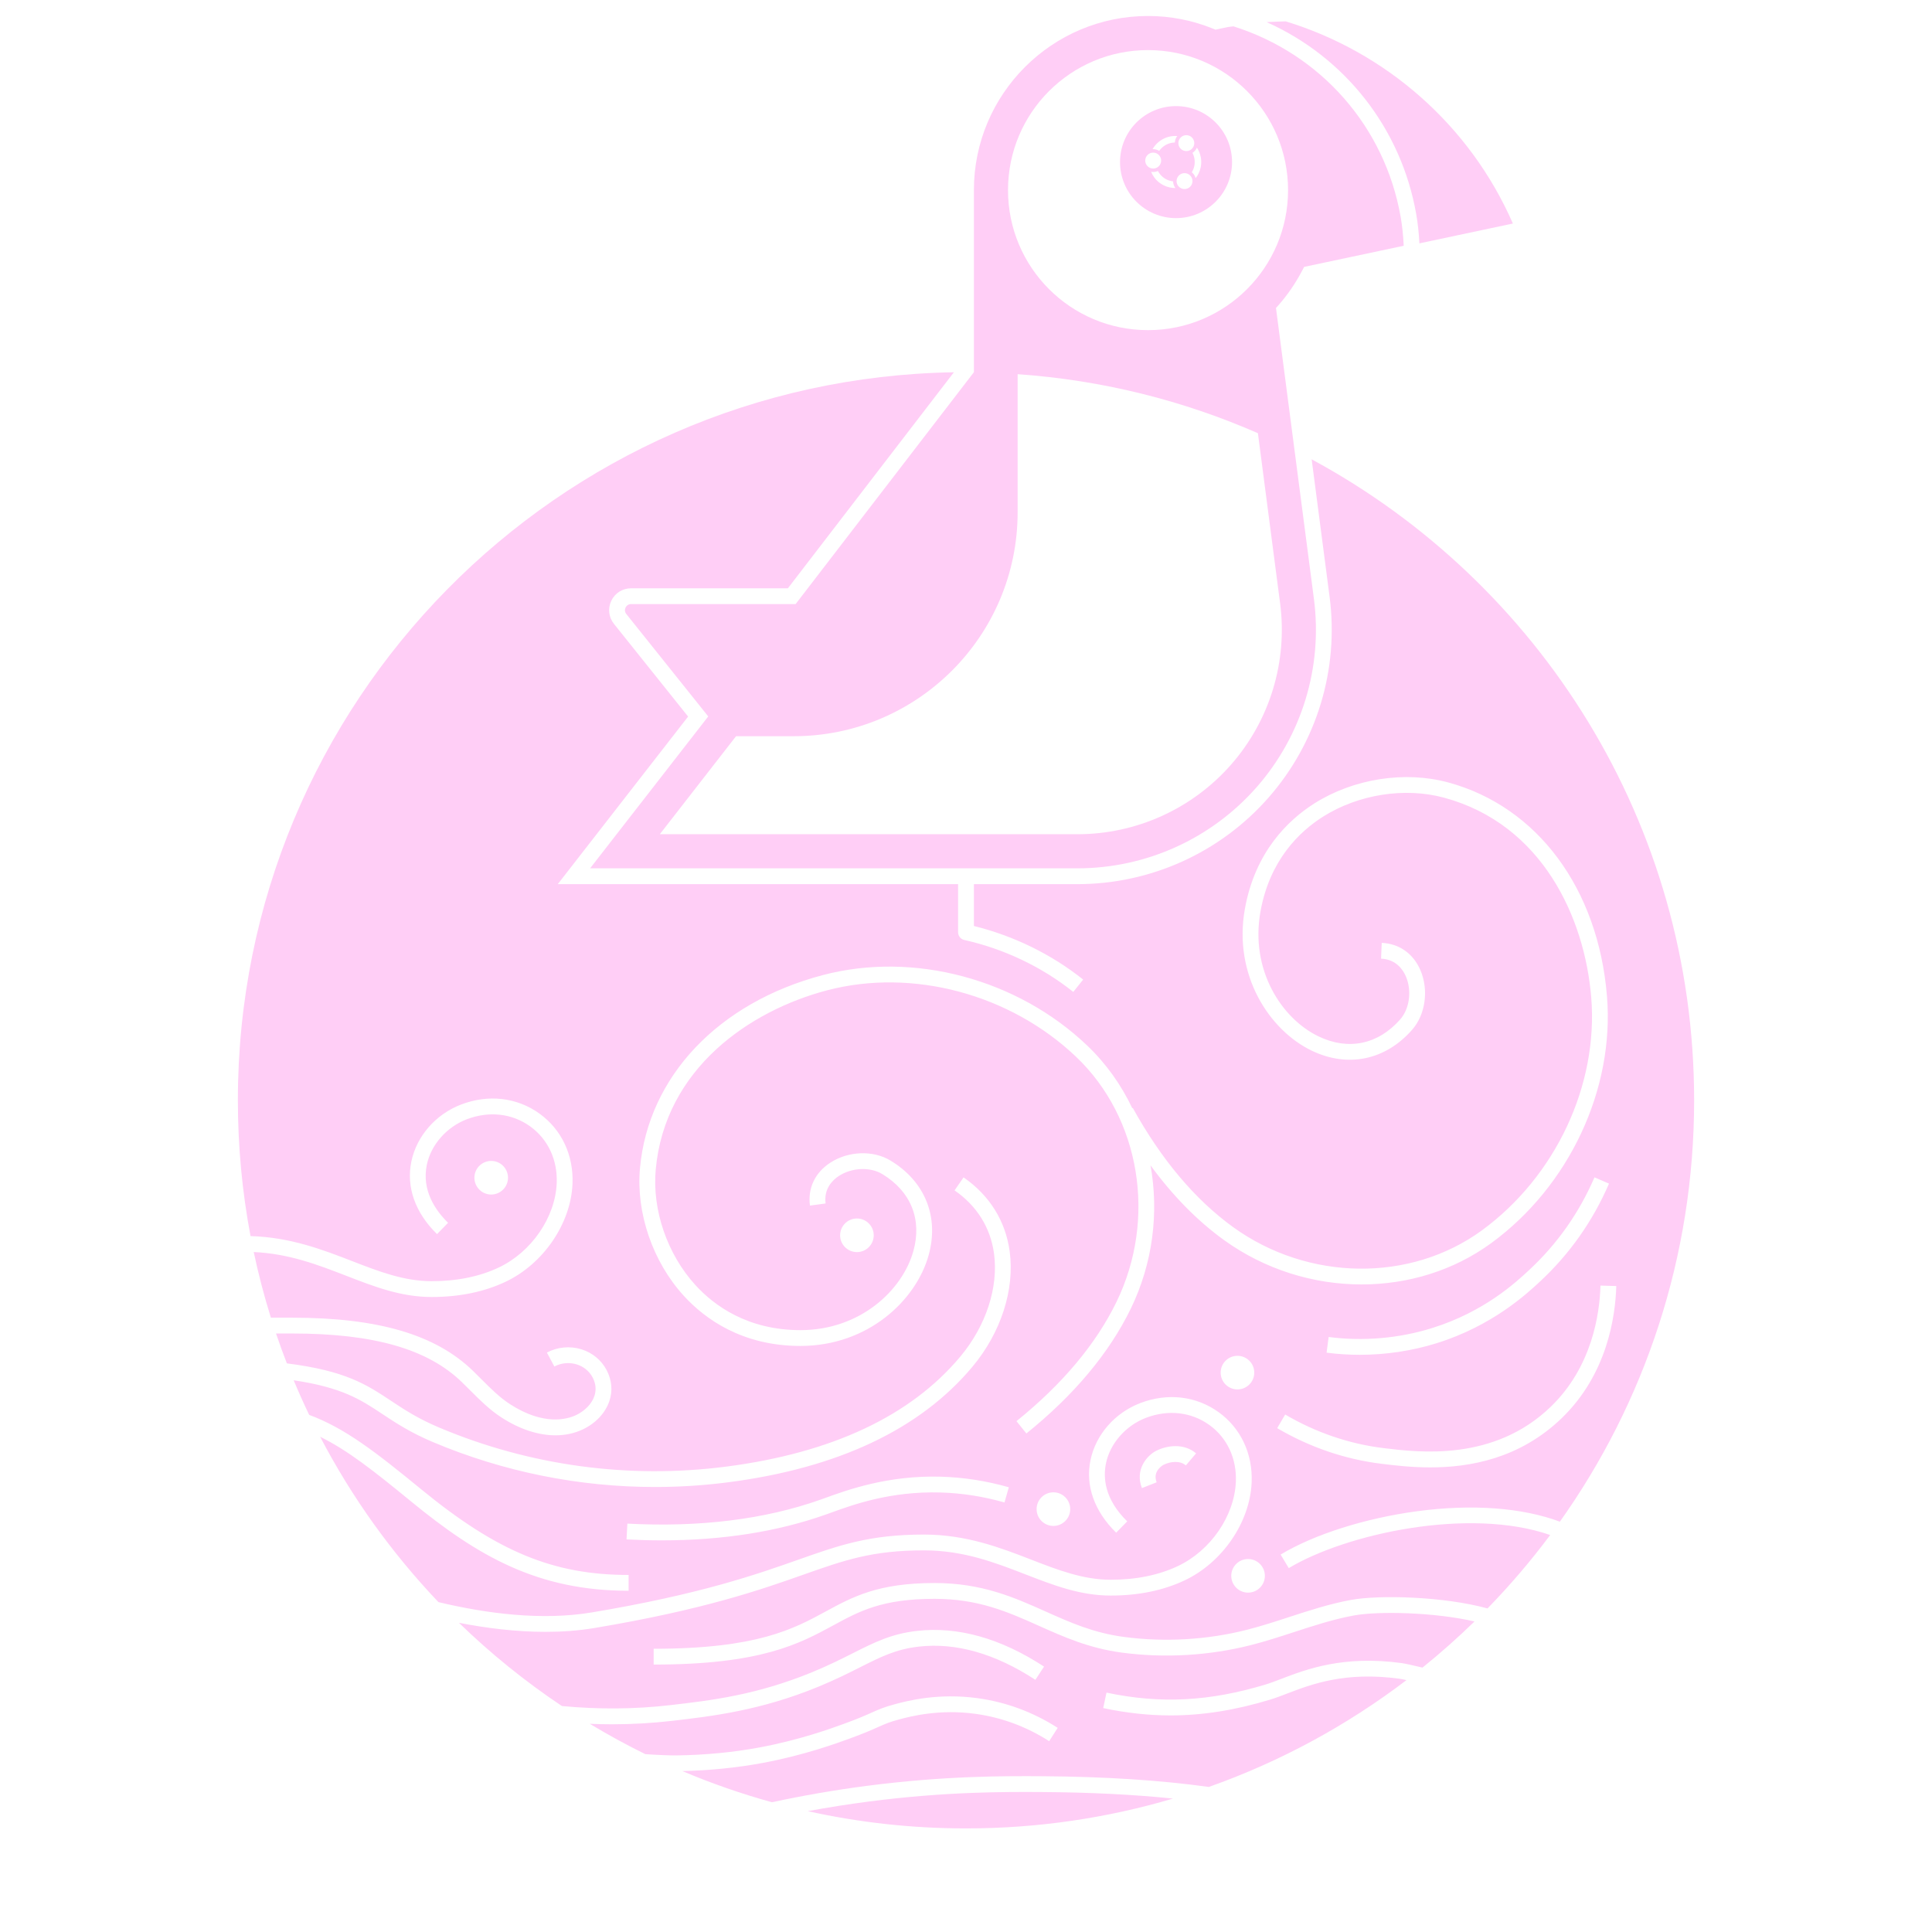 <?xml version="1.0" encoding="UTF-8"?><svg id="a" xmlns="http://www.w3.org/2000/svg" viewBox="0 0 560 560"><path d="M452.133,441.072c24.508-34.475,38.919-76.629,38.919-122.149,0-80.299-44.85-150.115-110.862-185.788l5.202,39.88c2.743,21.034-3.71,42.239-17.705,58.179-13.995,15.939-34.188,25.081-55.4,25.081h-29.997v12.13c11.582,2.865,22.495,8.212,31.665,15.528l-2.858,3.582c-9.1-7.261-20.026-12.469-31.598-15.06-1.046-.234-1.79-1.163-1.79-2.236v-13.944h-116.037l37.78-48.575-21.492-26.865c-1.538-1.924-1.831-4.497-.764-6.717,1.067-2.22,3.26-3.599,5.723-3.599h45.453l48.116-62.616c-114.941,1.876-207.54,95.633-207.54,211.02,0,13.454,1.262,26.613,3.668,39.367,11.559.324,21.026,3.982,29.419,7.235,7.742,3,15.055,5.834,23.058,5.834,7.357,0,13.912-1.336,19.483-3.972,9.47-4.481,16.373-14.523,16.787-24.419.283-6.75-2.517-12.755-7.682-16.475-5.237-3.771-11.932-4.527-18.367-2.071-5.845,2.232-10.397,7.408-11.596,13.186-1.541,7.424,2.499,13.248,6.159,16.827l-3.203,3.276c-6.33-6.189-8.973-13.659-7.442-21.034,1.532-7.381,7.069-13.717,14.448-16.535,7.903-3.016,16.168-2.055,22.678,2.633,6.439,4.637,9.932,12.067,9.583,20.385-.482,11.524-8.462,23.191-19.405,28.369-6.188,2.928-13.403,4.412-21.443,4.412-8.86,0-16.561-2.984-24.713-6.144-8.154-3.16-16.568-6.413-26.838-6.89,1.368,6.454,3.029,12.8,4.973,19.022,2.373.006,4.505.01,6.143.01,24.916,0,41.566,4.886,52.398,15.377.819.791,1.628,1.601,2.436,2.412,2.729,2.735,5.307,5.318,8.364,7.296,9.807,6.344,16.608,4.33,19.077,3.17,2.593-1.218,4.593-3.286,5.349-5.533.603-1.789.432-3.606-.508-5.402-.953-1.816-2.597-3.161-4.625-3.785-2.144-.659-4.501-.436-6.466.615l-2.159-4.042c3.035-1.621,6.669-1.968,9.972-.953,3.204.985,5.81,3.129,7.337,6.037,1.521,2.907,1.794,6.015.791,8.991-1.165,3.458-3.987,6.453-7.743,8.217-2.413,1.134-5.074,1.694-7.877,1.694-4.957.001-10.359-1.749-15.637-5.163-3.467-2.242-6.34-5.122-9.118-7.906-.789-.791-1.578-1.582-2.379-2.356-9.924-9.612-25.561-14.088-49.212-14.088-1.286,0-2.88-.002-4.653-.006.986,2.919,2.037,5.808,3.146,8.668,17.064,2.148,23.089,6.142,30.206,10.861,3.792,2.514,7.712,5.114,13.945,7.745,26.192,11.053,54.94,14.97,83.137,11.325,30.692-3.966,53.546-14.701,67.927-31.911,7.435-8.892,11.083-20.047,9.758-29.84-1.017-7.514-4.971-13.85-11.437-18.325l2.607-3.768c7.552,5.227,12.175,12.653,13.37,21.477,1.495,11.047-2.536,23.53-10.783,33.393-15.143,18.122-38.982,29.398-70.855,33.516-7.038.91-14.109,1.361-21.167,1.361-22.029,0-43.937-4.399-64.338-13.008-6.626-2.797-10.913-5.64-14.695-8.148-6.245-4.141-11.593-7.686-25.703-9.78,1.413,3.389,2.91,6.734,4.492,10.031,10.38,3.858,19.181,10.679,32.461,21.563,22.077,18.106,38.373,24.837,60.125,24.837v4.582c-26.213,0-43.551-9.901-63.03-25.876-10.854-8.896-18.475-14.9-26.374-18.757,9.175,17.573,20.748,33.693,34.291,47.925,14.049,3.359,30.016,5.401,44.452,2.987,31.43-5.256,47.804-11.034,59.761-15.253,12.037-4.248,20.734-7.317,36.523-7.317,12.315,0,22.276,3.86,31.066,7.266,7.742,3,15.055,5.834,23.058,5.834,7.357,0,13.912-1.336,19.483-3.972,9.47-4.481,16.373-14.522,16.787-24.419.282-6.75-2.517-12.755-7.683-16.475-5.236-3.771-11.931-4.525-18.366-2.071-5.845,2.232-10.397,7.408-11.596,13.186-.851,4.098-.473,10.344,6.159,16.827l-3.203,3.276c-6.33-6.188-8.973-13.659-7.442-21.034,1.532-7.382,7.069-13.717,14.448-16.536,7.903-3.014,16.169-2.054,22.678,2.634,6.439,4.637,9.932,12.067,9.583,20.385-.482,11.524-8.461,23.191-19.404,28.369-6.189,2.928-13.403,4.412-21.443,4.412-8.86,0-16.561-2.984-24.713-6.143-8.826-3.42-17.951-6.957-29.41-6.957-15.004,0-22.958,2.807-34.998,7.056-12.115,4.275-28.707,10.13-60.529,15.452-4.634.775-9.403,1.11-14.183,1.11-8.559 0-17.15-1.078-25.089-2.624,9.179,8.909,19.166,16.991,29.839,24.126,10.62,1.007,21.104.932,31.388-.256,11.68-1.349,24.916-2.878,41.156-9.556,4.785-1.966,8.535-3.856,11.844-5.523,6.205-3.126,11.107-5.595,18.533-6.44,11.862-1.349,24.256,2.13,36.832,10.345l-2.506,3.836c-11.659-7.615-23.033-10.855-33.808-9.628-6.614.753-10.966,2.945-16.99,5.979-3.382,1.704-7.216,3.635-12.163,5.669-16.826,6.918-30.99,8.555-42.371,9.87-5.733.662-11.526.993-17.365.993-2.145,0-4.298-.048-6.455-.137,5.22,3.156,10.589,6.092,16.091,8.796,3.684.248,6.935.391,9.266.359,8.099-.103,16.379-.905,23.944-2.322,11.601-2.175,20.617-5.465,24.468-6.87,4.102-1.496,6.244-2.454,7.965-3.223,2.055-.918,3.539-1.582,6.773-2.445,3.417-.909,12.489-3.324,24.046-1.703,8.2,1.146,15.96,4.033,23.063,8.58l-2.47,3.859c-6.543-4.189-13.685-6.848-21.227-7.902-10.638-1.492-19.061.75-22.232,1.593-2.878.768-4.084,1.307-6.082,2.2-1.787.799-4.011,1.793-8.265,3.345-3.956,1.444-13.222,4.825-25.195,7.069-7.382,1.382-15.413,2.19-23.32,2.367,8.389,3.552,17.057,6.573,25.959,9.03,9.066-1.948,18.229-3.541,27.412-4.736,22.834-2.975,40.48-2.865,51.023-2.802,18.082.119,33.962,1.14,48.206,3.103,20.785-7.35,40.074-17.864,57.29-30.963-.874-.192-1.602-.338-2.032-.396-15.739-2.157-25.474,1.576-32.582,4.301-1.713.657-3.331,1.277-4.827,1.73-10.158,3.078-19.554,4.598-28.942,4.598-6.43,0-12.854-.713-19.522-2.125l.95-4.482c15.607,3.308,29.851,2.575,46.186-2.375,1.338-.406,2.811-.97,4.516-1.623,7.145-2.738,17.941-6.877,34.842-4.562,1.113.152,3.413.675,6.049,1.309,5.239-4.22,10.271-8.686,15.081-13.379-11.652-2.673-27.785-3.049-34.984-1.731-5.856,1.074-11.687,2.974-17.325,4.813-4.084,1.331-8.307,2.708-12.575,3.789-12.052,3.053-24.947,3.803-37.296,2.166-9.544-1.265-16.912-4.562-24.036-7.751-9.013-4.034-17.526-7.844-30.294-7.844-15.195,0-21.752,3.563-29.344,7.689-9.808,5.33-20.925,11.371-52.075,11.371v-4.582c29.985,0,40.559-5.746,49.887-10.815,7.803-4.24,15.172-8.245,31.532-8.245,13.746,0,23.11,4.191,32.166,8.244,7.139,3.196,13.883,6.214,22.766,7.392,11.774,1.56,24.074.847,35.568-2.066,4.119-1.043,8.268-2.396,12.281-3.704,5.782-1.885,11.76-3.834,17.919-4.963,8.349-1.526,27.06-.991,39.576,2.468,6.511-6.681,12.583-13.792,18.169-21.286-23.607-8.191-59.296-.32-75.775,9.597l-2.362-3.926c9.705-5.84,24.482-10.534,39.53-12.556,15.936-2.142,30.5-1.059,41.419,3.026ZM142.379,336.499c2.686,0,4.87,2.185,4.87,4.871s-2.185,4.871-4.87,4.871-4.871-2.185-4.871-4.871,2.185-4.871,4.871-4.871ZM291.155,435.501c-6.115-1.75-12.373-2.724-18.601-2.896-14.388-.406-25.186,3.502-31.633,5.835-.528.191-1.025.371-1.489.536-14.051,4.989-30.025,7.504-47.604,7.504-3.35,0-6.76-.092-10.224-.275l.242-4.575c21.038,1.109,39.896-1.234,56.053-6.972.456-.162.944-.338,1.463-.526,6.31-2.284,18.066-6.544,33.319-6.106,6.609.182,13.249,1.215,19.734,3.07l-1.261,4.405ZM335.224,420.476c3.07-1.519,7.919-2.227,11.471.787l-2.965,3.493c-1.737-1.474-4.503-1.148-6.477-.172-.037.018-3.308,1.741-1.994,5.067l-4.262,1.682c-2.114-5.353,1.471-9.5,4.227-10.858ZM305.336,442.298c-2.69,0-4.87-2.18-4.87-4.87s2.181-4.87,4.87-4.87,4.87,2.181,4.87,4.87-2.181,4.87-4.87,4.87ZM333.483,337.769c2.462,13.718.69,28.37-5.732,41.582-6.256,12.853-16.432,25.015-30.245,36.147l-2.875-3.567c13.285-10.707,23.042-22.343,29-34.584,11.706-24.083,6.901-53.278-11.686-70.996-19.132-18.232-47.483-25.805-72.229-19.296-22.258,5.851-46.99,22.578-49.653,51.977-1.061,11.706,3.353,24.532,11.521,33.473,5.435,5.95,15.127,13.043,30.437,13.043,17.297,0,29.556-11.532,32.726-22.924,2.555-9.182-.733-17.316-9.021-22.316-3.541-2.138-8.846-1.894-12.613.579-1.673,1.098-4.391,3.59-3.803,7.949l-4.541.612c-.674-5,1.451-9.517,5.83-12.391,5.249-3.445,12.443-3.72,17.495-.672,10.032,6.053,14.169,16.321,11.068,27.468-3.634,13.058-17.558,26.277-37.14,26.277-16.98,0-27.764-7.904-33.82-14.535-9.008-9.862-13.875-24.03-12.701-36.977,2.406-26.57,22.734-48.026,53.051-55.995,26.248-6.907,56.297,1.105,76.555,20.41,5.509,5.252,9.889,11.44,13.092,18.185l.143-.079c8.239,14.915,18.017,26.534,29.063,34.532,21.73,15.716,51.395,16.108,72.137.953,21.343-15.6,33.78-42.114,31.685-67.547-1.881-22.883-14.065-50.097-42.62-57.855-11.414-3.102-24.886-.989-35.158,5.516-6.786,4.297-15.436,12.565-18.106,27.545-3.017,16.936,6.184,30.987,16.831,36.114,8.644,4.163,17.279,2.369,23.689-4.922,2.717-3.087,3.411-8.319,1.651-12.44-.789-1.848-2.774-4.976-7.202-5.162l.192-4.578c5.068.213,9.159,3.107,11.223,7.941,2.457,5.753,1.459,12.853-2.425,17.266-7.753,8.817-18.639,11.069-29.117,6.024-12.205-5.877-22.771-21.863-19.354-41.046,2.963-16.623,12.601-25.822,20.165-30.612,11.324-7.171,26.196-9.496,38.811-6.066,25.801,7.01,43.422,30.729,45.984,61.901,2.224,26.988-10.944,55.102-33.548,71.622-10.939,7.993-24.174,11.976-37.57,11.976-13.944,0-28.063-4.315-39.956-12.917-7.716-5.586-14.819-12.83-21.235-21.614ZM243.513,358.057c0-2.69,2.181-4.87,4.87-4.87s4.87,2.181,4.87,4.87-2.181,4.87-4.87,4.87-4.87-2.181-4.87-4.87ZM466.376,343.075c-4.672,10.825-11.374,20.35-19.921,28.31-3.785,3.53-13.841,12.908-30.041,17.951-7.164,2.229-14.727,3.361-22.279,3.361-3.218,0-6.433-.205-9.614-.619l.591-4.544c9.998,1.302,20.352.411,29.941-2.573,15.202-4.732,24.366-13.279,28.278-16.928,8.082-7.527,14.42-16.534,18.838-26.773l4.207,1.815ZM358.684,402.73c-2.69,0-4.87-2.181-4.87-4.87s2.181-4.87,4.87-4.87,4.87,2.18,4.87,4.87-2.181,4.87-4.87,4.87ZM361.758,461.632c-2.69,0-4.87-2.181-4.87-4.87s2.181-4.87,4.87-4.87,4.87,2.18,4.87,4.87-2.181,4.87-4.87,4.87ZM370.198,413.962l2.316-3.953c8.951,5.243,18.56,8.52,28.56,9.74,10.37,1.264,31.949,3.894,48.406-11.979,12.024-11.6,14.199-26.99,14.426-35.132l4.58.128c-.245,8.84-2.628,25.571-15.824,38.302-12.15,11.719-26.581,14.264-38.087,14.264-5.565,0-10.444-.595-14.054-1.035-10.625-1.297-20.826-4.774-30.32-10.335Z" fill="#ffcef6"/><path d="M251.743,522.197c-5.886.766-11.766,1.693-17.616,2.775,14.769,3.273,30.119,5.003,45.873,5.003,20.843,0,40.98-3.023,59.997-8.652-11.473-1.176-24.003-1.8-37.853-1.891-10.428-.063-27.877-.172-50.402,2.764Z" fill="#ffcef6"/><path d="M410.49,62.008c.466,2.64.766,5.402.932,8.532l27.096-5.748c-12.45-28.496-36.795-49.708-65.841-58.6-1.864.046-3.707.124-5.537.22,22.686,10.149,38.967,30.741,43.35,55.596Z" fill="#ffcef6"/><path d="M340.88,63.224c8.966,0,16.235-7.269,16.235-16.235s-7.269-16.235-16.235-16.235-16.235,7.269-16.235,16.235,7.269,16.235,16.235,16.235ZM339.064,54.333c-2.458-.527-4.461-2.212-5.406-4.531.666.122,1.357.037,1.972-.243.78,1.504,2.169,2.566,3.83,2.922l.001.001c.186.04.376.071.566.092.016.699.252,1.371.675,1.928-.548.004-1.099-.053-1.638-.168ZM343.344,54.799c-1.274,0-2.307-1.033-2.307-2.307s1.033-2.307,2.307-2.307,2.307,1.033,2.307,2.307-1.033,2.307-2.307,2.307ZM348.02,48.536c-.244,1.137-.749,2.205-1.466,3.109,0,0.0 0.0.001 0.0.001h-.001s0-.001.001-.001c-.178-.674-.561-1.273-1.104-1.718.34-.549.582-1.15.718-1.787.279-1.303.089-2.657-.534-3.829.582-.363,1.032-.893,1.298-1.519,1.116,1.686,1.512,3.765,1.088,5.745ZM343.864,39.179c1.274,0,2.307,1.033,2.307,2.307s-1.033,2.307-2.307,2.307-2.307-1.033-2.307-2.307,1.033-2.307,2.307-2.307ZM341.234,39.437c-.308.395-.524.856-.63,1.351-.037.17-.06.345-.069.518-1.816.033-3.491.93-4.53,2.424-.324-.2-.677-.344-1.053-.424-.231-.05-.464-.074-.697-.074-.059,0-.117.001-.175.004,1.435-2.533,4.254-4.029,7.154-3.799ZM334.258,44.238c1.274,0,2.307,1.033,2.307,2.307s-1.033,2.307-2.307,2.307-2.307-1.033-2.307-2.307,1.033-2.307,2.307-2.307Z" fill="#ffcef6"/><path d="M182.919,175.1c-1.003,0-1.449.701-1.593,1.002s-.414,1.086.212,1.87l23.75,29.688-34.247,44.032h141.247c19.894,0,38.831-8.574,51.957-23.523,13.126-14.949,19.178-34.836,16.605-54.562l-10.999-84.331.691-.78c2.673-3.022,5.018-6.447,6.968-10.18l.499-.956,28.864-6.123c-.15-3.134-.44-5.851-.895-8.433-4.599-26.082-23.143-47.176-48.453-55.164-.171.02-.341.038-.511.056-.379.04-.736.077-1.067.136-.668.118-1.329.267-2.029.424-.295.067-.591.133-.887.197l-.691.15-.655-.265c-6.065-2.457-12.431-3.703-18.921-3.703-27.831,0-50.473,22.642-50.473,50.472v52.778l-51.678,67.216h-47.694ZM332.763,14.52c22.416,0,40.587,18.171,40.587,40.587s-18.171,40.587-40.587,40.587-40.587-18.171-40.587-40.587,18.171-40.587,40.587-40.587ZM294.967,148.457v-39.999l-.001 0.0.001-.001c24.622,1.727,48.074,7.658,69.646,17.112l6.433,49.317c2.205,16.906-2.982,33.95-14.231,46.762-11.249,12.812-27.479,20.159-44.528,20.159h-121.036l22.097-28.411h16.68c35.865,0,64.939-29.074,64.939-64.939Z" fill="#ffcef6"/></svg>